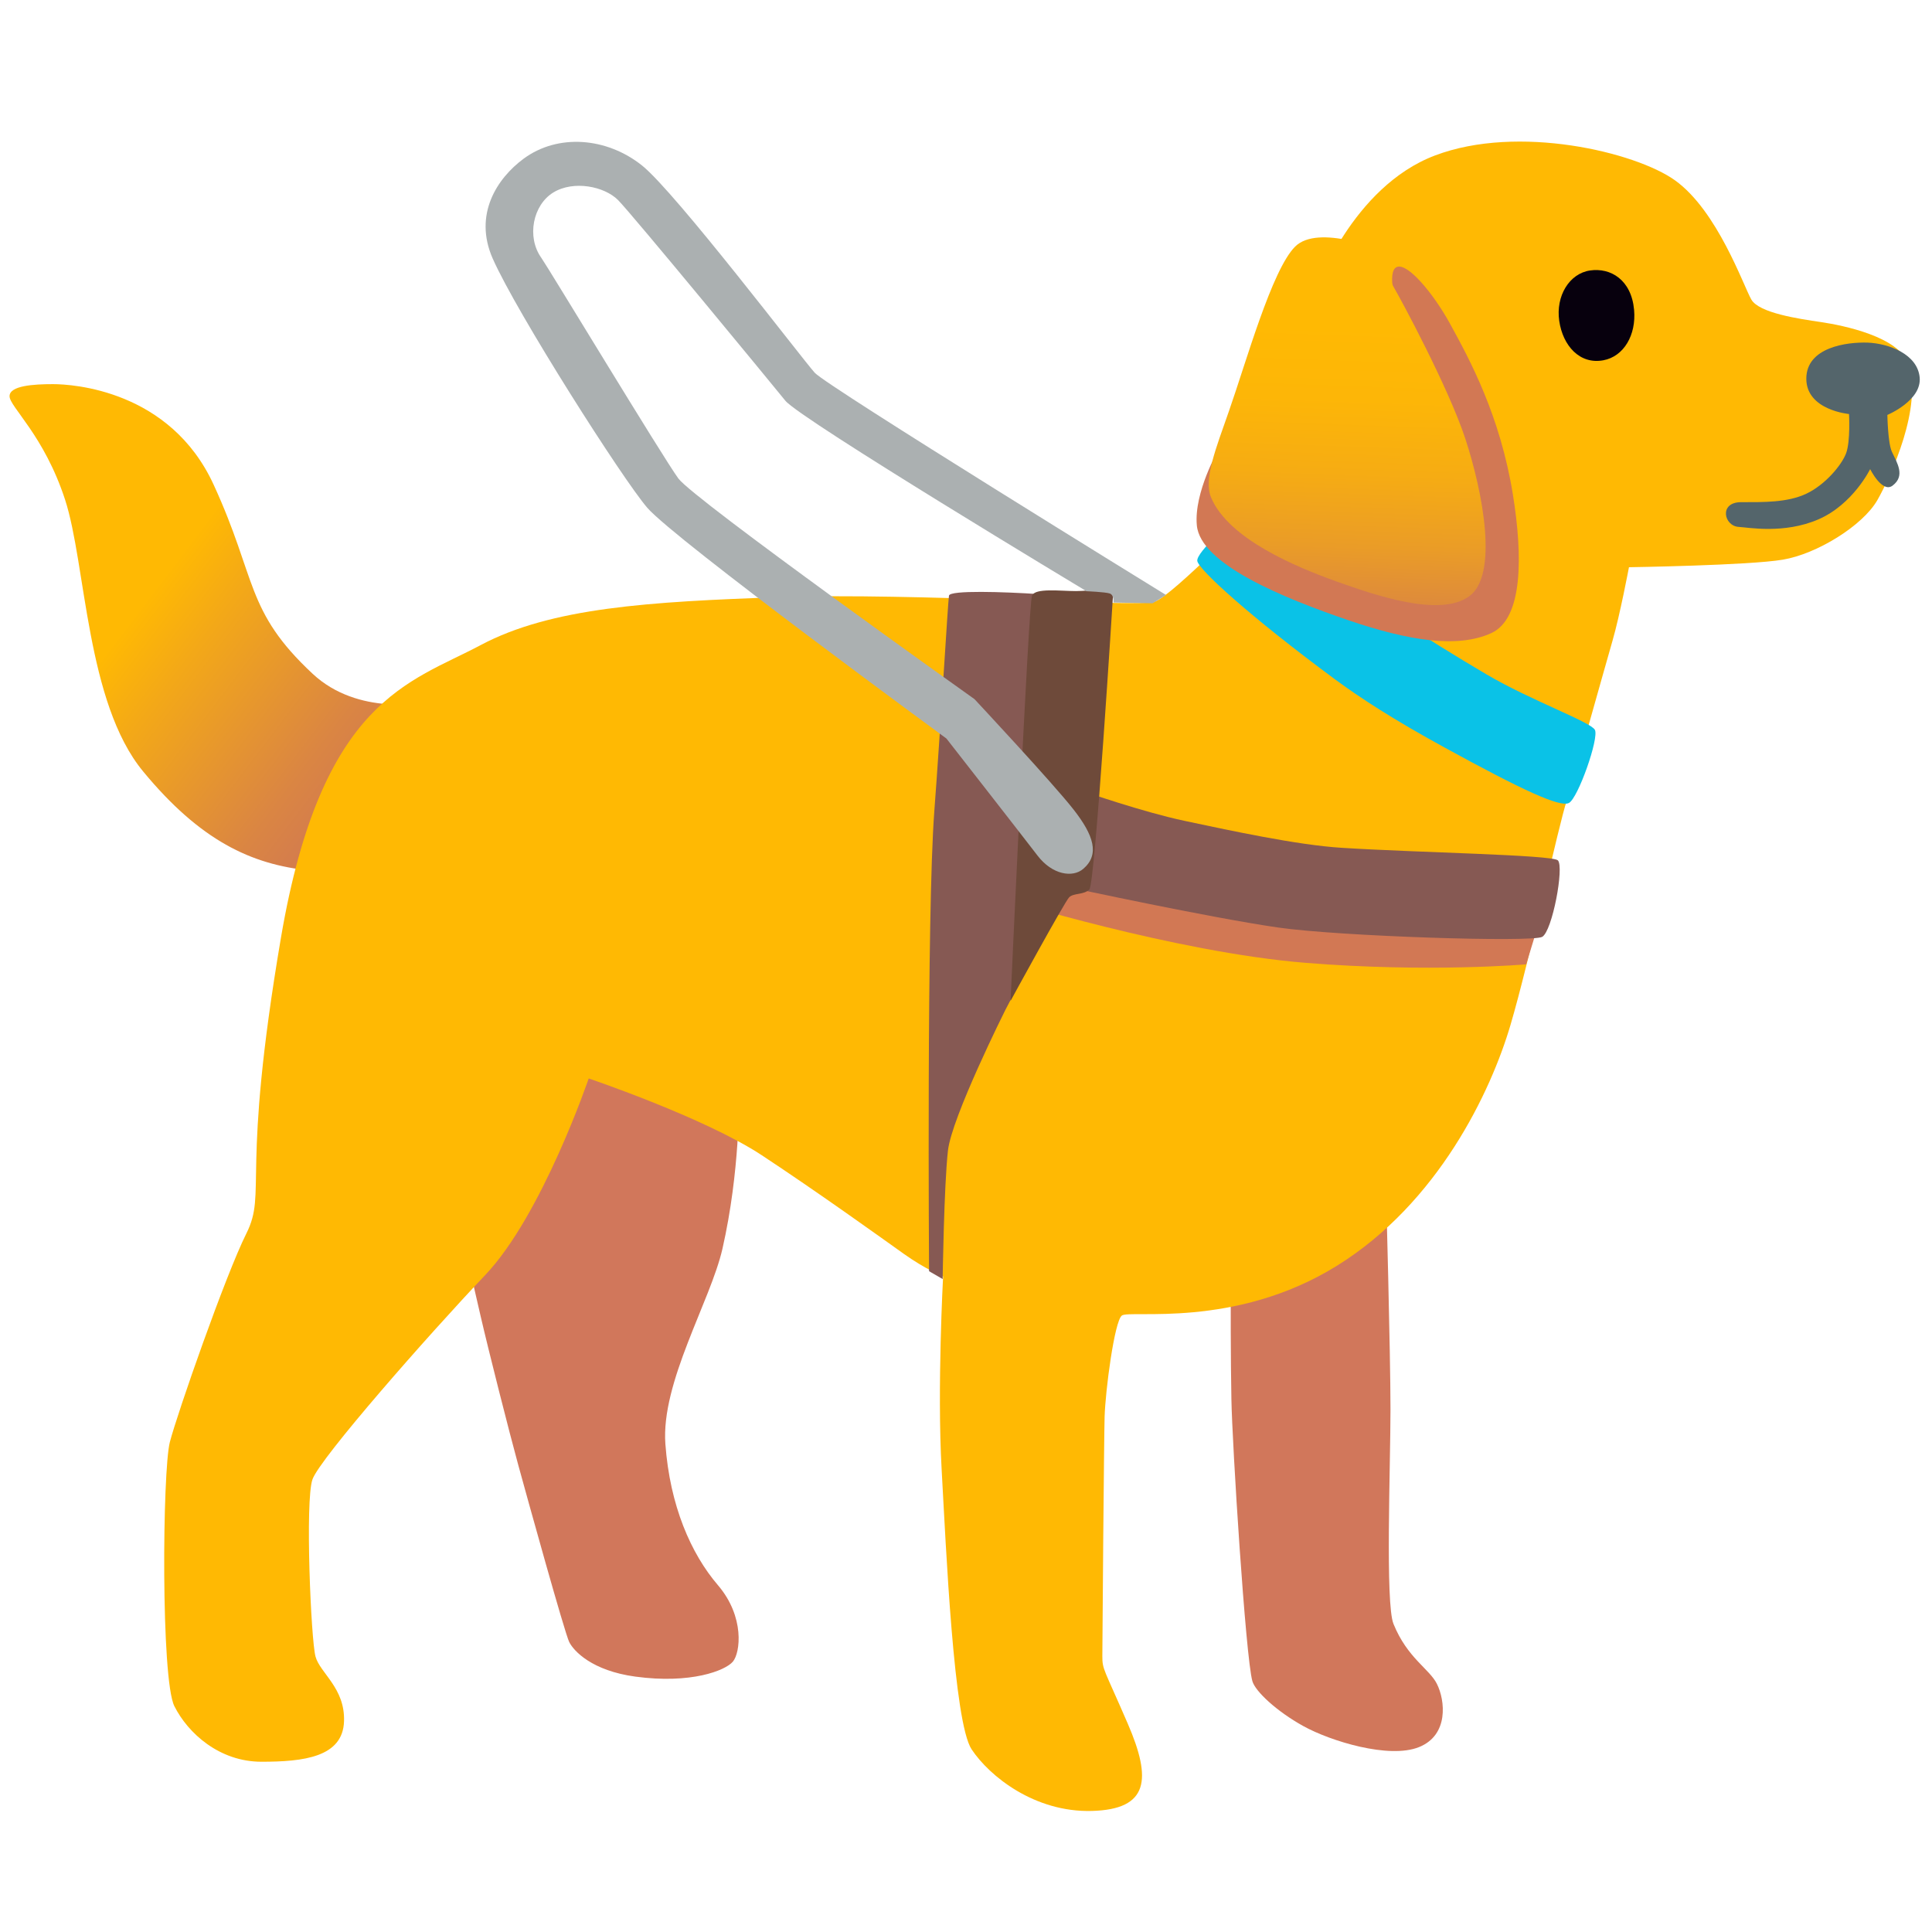 <svg width="128" height="128" xmlns="http://www.w3.org/2000/svg"><defs><linearGradient x1="13.117%" y1="88.24%" x2="74.82%" y2="32.696%" id="a"><stop stop-color="#D07753" offset="0%"/><stop stop-color="#DA8543" offset="22.1%"/><stop stop-color="#F3A818" offset="65.2%"/><stop stop-color="#FFB903" offset="84.3%"/></linearGradient><linearGradient x1="51.151%" y1="119.859%" x2="48.271%" y2="12.007%" id="b"><stop stop-color="#D07753" offset="9.1%"/><stop stop-color="#DA8542" offset="17.8%"/><stop stop-color="#EA9C27" offset="35%"/><stop stop-color="#F6AC13" offset="52.4%"/><stop stop-color="#FDB607" offset="69.9%"/><stop stop-color="#FFB903" offset="87.7%"/></linearGradient></defs><g fill="none"><path d="M99.017 37.15s4.43.94 7.46-1.89c4.48-4.18 3.68-6.27 6.56-12.53 2.88-6.27 9.35-6.66 10.64-6.66 1.29 0 2.88.1 2.88.8 0 .7-2.29 2.59-3.68 6.86-1.39 4.28-1.39 13.43-5.17 18-3.78 4.58-7.16 6.17-11.04 6.56-3.87.4-7.65-11.14-7.65-11.14Z" fill="url(#a)" transform="matrix(-1 0 0 1 127.19 9.38)"/><path d="m81.583 78.36 10.24.39s.3 10.84.3 14.62c0 3.78-.35 12.88.2 14.22.92 2.27 2.39 2.98 2.88 3.98.54 1.08.8 3.38-1.19 4.18-1.99.8-5.87-.4-7.66-1.39-1.79-.99-3.19-2.31-3.38-2.98-.45-1.59-1.34-15.71-1.39-18.7-.1-5.27 0-14.32 0-14.32Zm-32.63-5.57s.09 4.76-1.09 9.95c-.8 3.48-4.08 8.85-3.78 12.93.3 4.08 1.69 7.26 3.48 9.35s1.49 4.48.99 5.07c-.5.59-2.78 1.49-6.46.99-2.87-.39-4.08-1.69-4.38-2.29-.3-.6-2.78-9.55-3.38-11.74-.6-2.19-1.95-7.51-2.49-9.85-.9-3.88-2.19-9.55-2.19-9.85 0-.3 6.96-11.74 6.96-11.74l12.34 7.18Z" fill="#D1775B"/><path d="M83.563 33.4s-5.87 6.07-7.06 6.46c-1.19.4-16.01-.6-24.77-.3-8.76.3-15.22.7-19.89 3.18-4.67 2.49-10.54 3.58-13.23 19.39-2.69 15.81-.9 16.81-2.29 19.59-1.39 2.78-4.58 11.93-5.07 13.82-.49 1.89-.6 15.71.3 17.5.9 1.79 2.98 3.68 5.77 3.68 2.78 0 5.4-.3 5.47-2.69.07-2.2-1.59-3.18-1.89-4.28-.3-1.09-.7-10.34-.2-11.74.5-1.4 7.66-9.55 11.44-13.53 3.78-3.98 6.86-13.03 6.86-13.03s7.66 2.59 11.44 5.07c3.78 2.49 8.06 5.57 9.45 6.56 1.39.99 2.59 1.49 2.59 1.49s-.4 7.36-.1 12.73c.3 5.37.8 16.81 1.99 18.6 1.19 1.79 4.18 4.18 7.96 4.08 3.78-.1 3.98-2.09 2.39-5.77-1.59-3.68-1.69-3.58-1.69-4.48 0-.9.11-14.57.15-15.86.05-1.74.65-6.32 1.14-6.71.5-.4 7.46.9 14.22-3.28 6.76-4.18 10.24-11.59 11.53-15.97 1.29-4.38 3.18-13.23 3.73-14.87.38-1.14 2.54-8.9 3.03-10.59.49-1.69 1.09-4.87 1.09-4.87s7.96-.12 10.19-.5c2.24-.37 5.29-2.24 6.27-3.95.89-1.57 3.03-6.2 2.04-9.03-.63-1.79-4.28-2.54-5.77-2.76-1.49-.22-4.1-.6-4.62-1.49-.52-.9-2.24-5.89-5.07-7.91-2.61-1.86-10.37-3.73-15.89-1.64-5.52 2.09-7.91 8.95-7.91 8.95l-3.6 14.15Z" fill="#FFB903"/><path d="M83.513 34.69s6.61 5.07 14.99 10c2.91 1.71 6.86 3.13 7.16 3.66.3.53-1.12 4.55-1.72 4.85-.6.3-3.08-.85-8.21-3.66-3.4-1.86-5.59-3.28-7.31-4.55-5.64-4.17-9.03-7.27-9.1-7.83-.07-.6 2.46-2.76 2.46-2.76l1.73.29Z" fill="#0AC2E7"/><path d="M92.543 17.69c.72-.3 2.43 1.77 3.51 3.73 1.34 2.44 3.33 6.11 4.18 11.34.66 4.1.67 8.21-1.42 9.18-2.27 1.05-5.59.47-9.4-.82-4.4-1.5-9.89-3.74-10.12-6.32-.2-2.19 1.44-5.02 1.44-5.02l11.84-9.3c0-.01-.75-2.49-.03-2.79Zm-22.83 37.67 19.1 4.33 12.9 2.24-.6 1.96s-6.46.56-14.62-.1c-8.65-.7-20.07-4.25-20.07-4.25l3.29-4.18Z" fill="#D27854"/><path d="M103.303 21.26c.24 1.64 1.35 2.9 2.92 2.61 1.36-.25 2.19-1.68 2.04-3.34-.18-1.99-1.55-2.81-2.92-2.61-1.37.2-2.28 1.69-2.04 3.34Z" fill="#07000D"/><path d="M122.503 27.43s-2.83-.25-2.83-2.34 2.69-2.44 4.08-2.39c1.39.06 3.28.76 3.43 2.3.15 1.54-2.14 2.49-2.14 2.49s.03 1.86.3 2.44c.35.75.9 1.59.05 2.24-.69.53-1.49-1.09-1.49-1.09s-1.14 2.34-3.43 3.33c-2.29.99-4.66.53-5.27.5-.99-.05-1.34-1.64.15-1.64s3.07.03 4.32-.56c1.25-.59 2.34-1.89 2.64-2.69.29-.8.19-2.59.19-2.59Z" fill="#54656B"/><path d="M35.517 7.26s4.33-1.84 5.87-.3 3.23 7.61 4.38 10.89c.87 2.49 1.69 4.53 1.19 5.72-1.16 2.78-5.69 4.63-8.3 5.57-2.64.94-6.86 2.39-8.8.99-1.94-1.39-.94-6.81.25-10.44 1.12-3.41 4.33-9.35 4.72-10 .39-.64.69-2.43.69-2.43Z" fill="url(#b)" transform="matrix(-1 0 0 1 127.19 9.38)"/><path d="M103.213 57c.43.43-.37 4.7-1.04 5.07-.67.37-13.4-.03-17.5-.62-4.62-.67-13.82-2.66-13.82-2.66l-4.25 8.13s-3.56 7.11-3.8 9.32c-.26 2.31-.35 8.5-.35 8.5l-.9-.52s-.17-23.65.35-30.51c.39-5.13.9-13.87.97-14.25.07-.37 3.63-.25 5.94-.1 2.31.15 3.08.55 3.08.55l-.07 12.53s3.86 1.35 6.64 1.94c2.83.6 7.46 1.61 10.44 1.79 4.83.31 13.93.46 14.31.83Z" fill="#865953"/><path d="M73.743 39.39s-1.19 19.17-1.57 19.54c-.37.37-1.04.22-1.34.52-.3.3-3.88 6.86-3.88 6.86s1.19-26.33 1.42-26.85c.22-.52 1.86-.3 2.91-.3s2.46-.29 2.46.23Z" fill="#6E4A3A"/><path d="M77.253 39.42S54.803 25.6 53.983 24.7c-.82-.9-9.2-11.93-11.44-13.73-2.35-1.88-5.59-2.13-7.86-.45-1.74 1.29-3.33 3.68-2.04 6.61 1.6 3.62 8.61 14.62 10.24 16.51 1.82 2.11 19.82 15.29 19.82 15.29s5.07 6.49 6.04 7.76c.97 1.27 2.33 1.48 3.03.87 1.09-.94.7-2.21-.65-3.93-1.34-1.72-6.56-7.31-6.56-7.31s-18.6-13.23-19.62-14.62c-1.02-1.39-8.67-14.05-9.08-14.62-.99-1.39-.55-3.51.8-4.33 1.35-.82 3.38-.4 4.28.5.9.9 10.1 12.08 11.09 13.3.99 1.22 19.95 12.62 19.95 12.62s1.24.05 1.54.15c.3.1.25.6.25.6l2.59.05.89-.55Z" fill="#ABB0B1"/></g></svg>